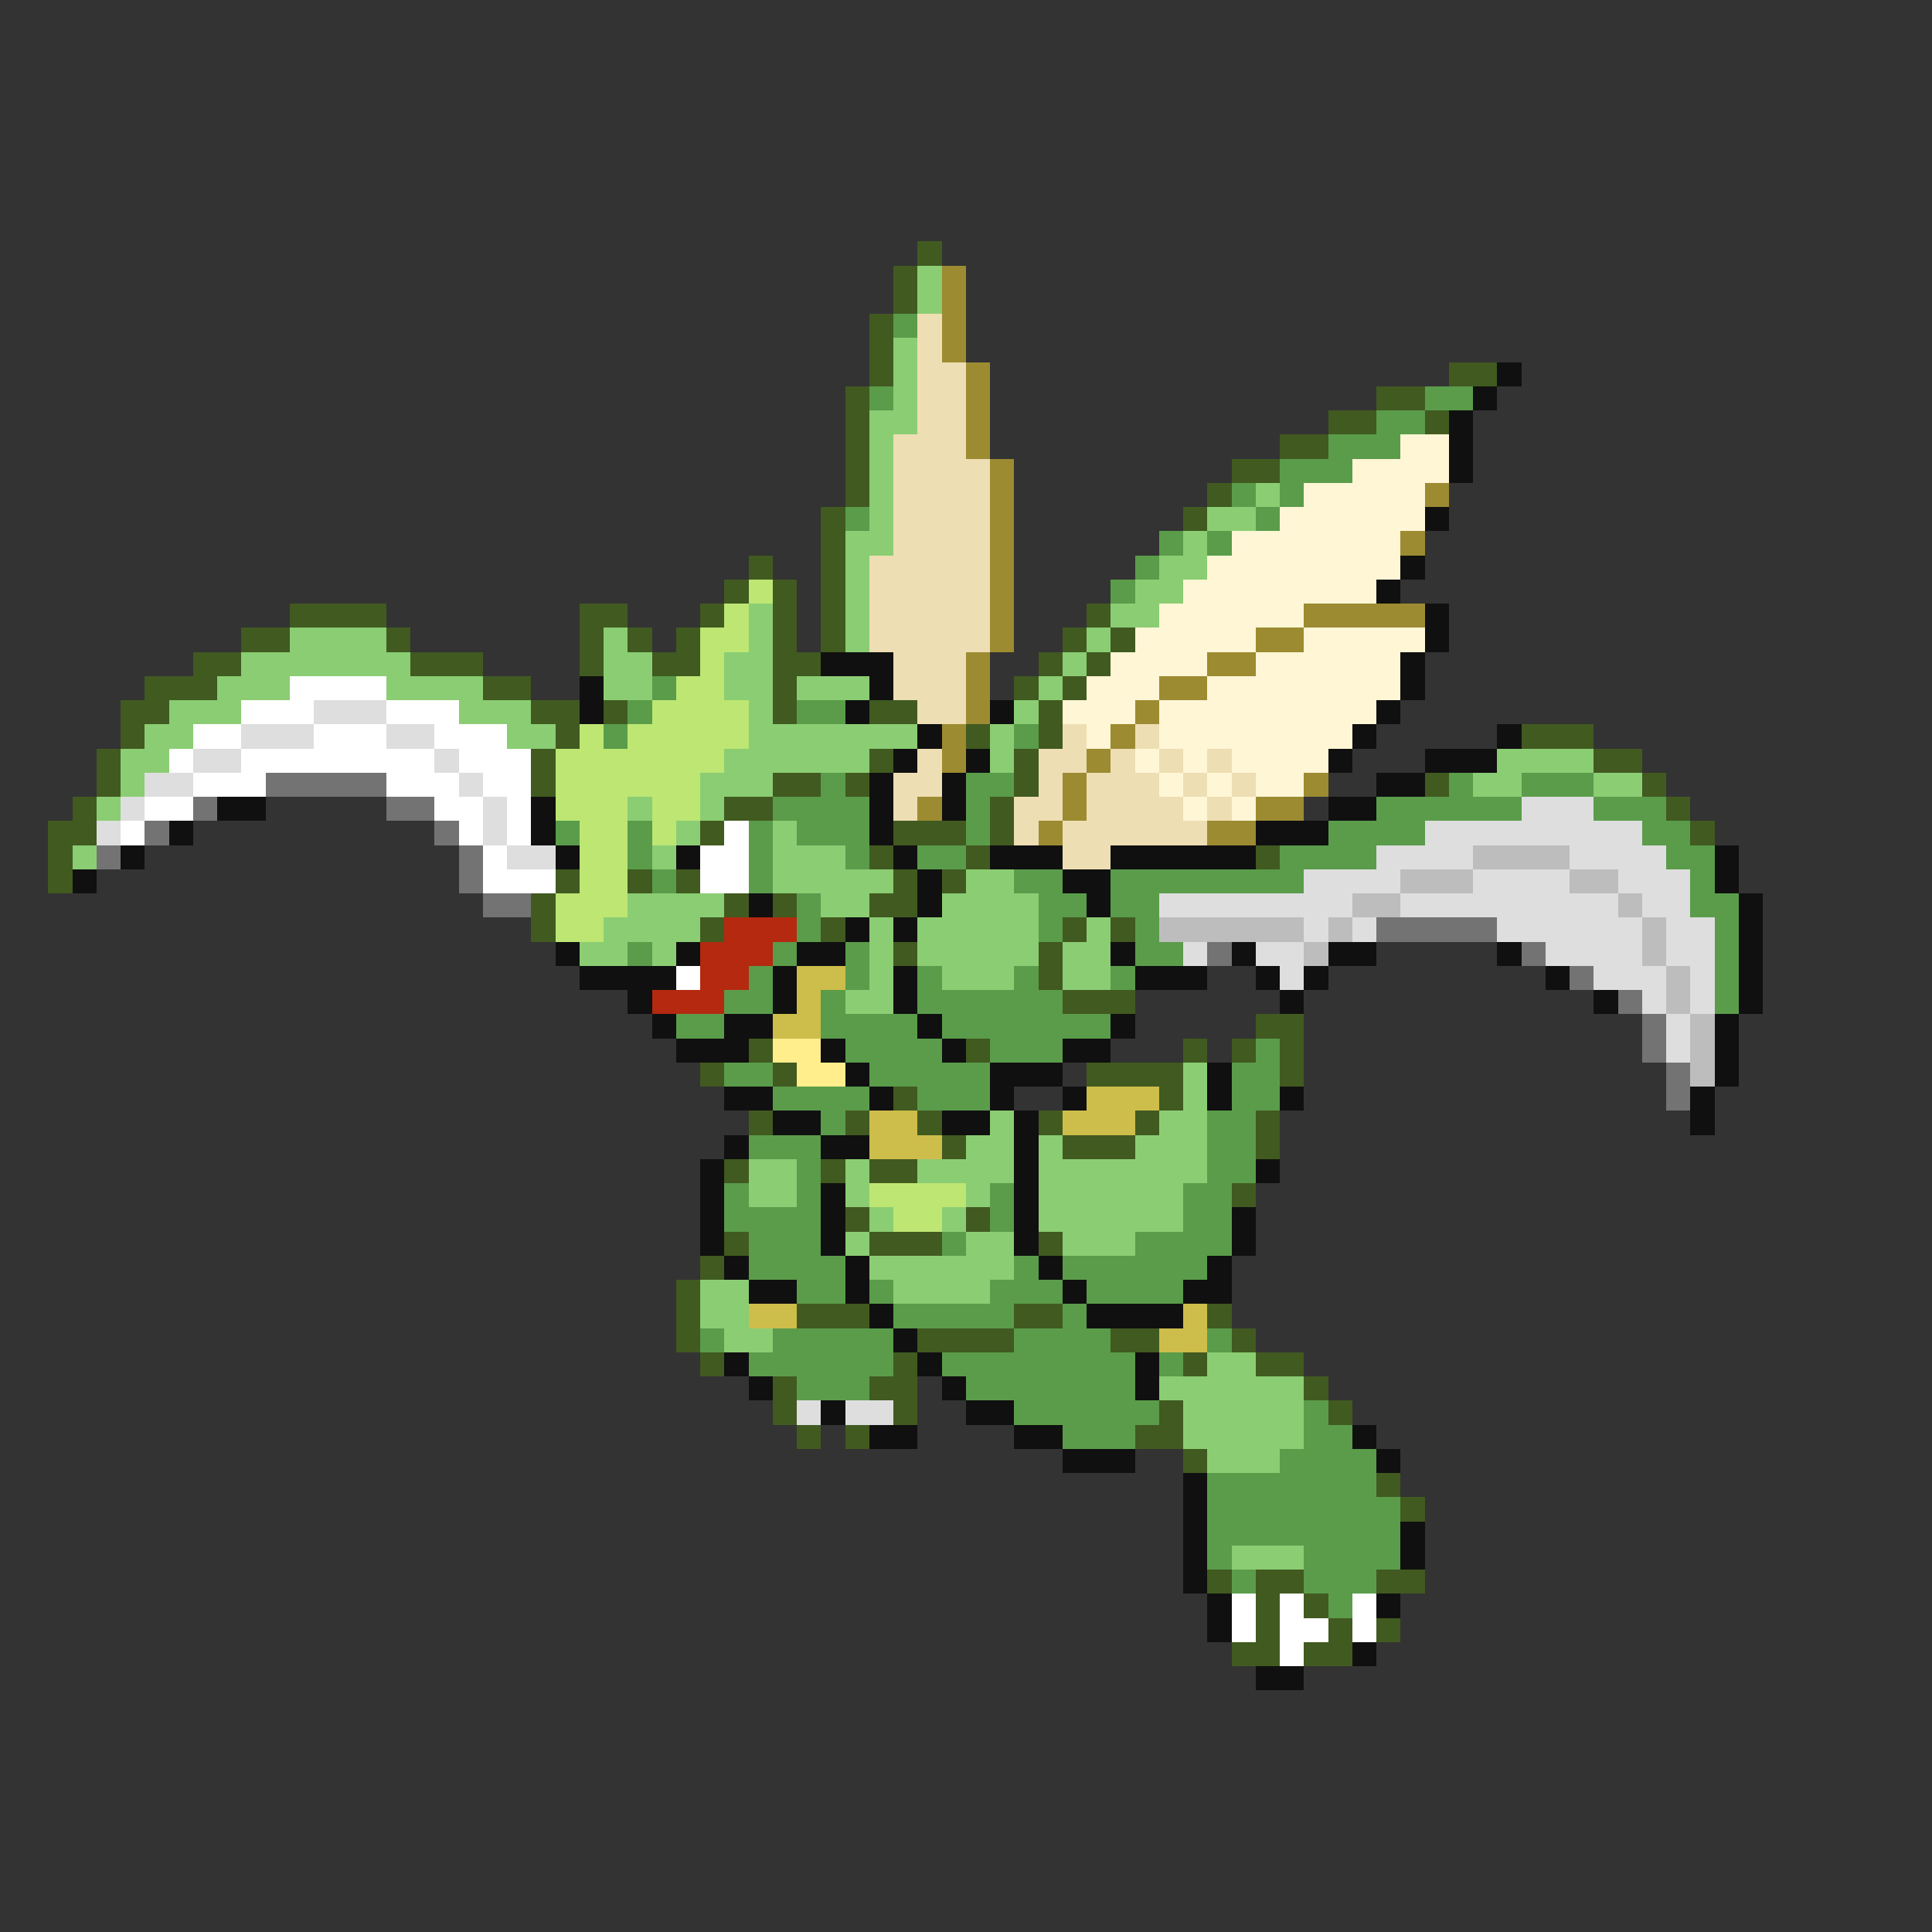 <svg xmlns="http://www.w3.org/2000/svg" viewBox="0 -0.5 80 80" shape-rendering="crispEdges">
<rect x="0" y="-0.5" width="80" height="80" fill="#333333" stroke="none"/>
<path stroke="#415a20" d="M38 10h1M37 11h1M37 12h1M36 13h1M36 14h1M36 15h1M60 15h2M35 16h1M57 16h2M35 17h1M55 17h2M59 17h1M35 18h1M53 18h2M35 19h1M51 19h2M35 20h1M50 20h1M34 21h1M49 21h1M34 22h1M31 23h1M34 23h1M30 24h1M32 24h1M34 24h1M12 25h4M24 25h2M29 25h1M32 25h1M34 25h1M45 25h1M10 26h2M16 26h1M24 26h1M26 26h1M28 26h1M32 26h1M34 26h1M44 26h1M46 26h1M8 27h2M17 27h3M24 27h1M27 27h2M32 27h2M43 27h1M45 27h1M6 28h3M20 28h2M32 28h1M42 28h1M44 28h1M5 29h2M22 29h2M25 29h1M32 29h1M36 29h2M43 29h1M5 30h1M23 30h1M40 30h1M43 30h1M63 30h3M4 31h1M22 31h1M36 31h1M42 31h1M66 31h2M4 32h1M22 32h1M32 32h2M35 32h1M42 32h1M59 32h1M68 32h1M3 33h1M30 33h2M41 33h1M69 33h1M2 34h2M29 34h1M37 34h3M41 34h1M70 34h1M2 35h1M36 35h1M40 35h1M52 35h1M2 36h1M23 36h1M26 36h1M28 36h1M37 36h1M39 36h1M22 37h1M30 37h1M32 37h1M36 37h2M22 38h1M29 38h1M34 38h1M44 38h1M46 38h1M37 39h1M43 39h1M43 40h1M44 41h3M52 42h2M31 43h1M40 43h1M49 43h1M51 43h1M53 43h1M29 44h1M32 44h1M45 44h4M53 44h1M37 45h1M48 45h1M31 46h1M35 46h1M38 46h1M43 46h1M47 46h1M52 46h1M39 47h1M44 47h3M52 47h1M30 48h1M34 48h1M36 48h2M51 49h1M35 50h1M40 50h1M30 51h1M36 51h3M43 51h1M29 52h1M28 53h1M28 54h1M33 54h3M42 54h2M50 54h1M28 55h1M38 55h4M46 55h2M51 55h1M29 56h1M37 56h1M49 56h1M52 56h2M32 57h1M36 57h2M54 57h1M32 58h1M37 58h1M48 58h1M55 58h1M33 59h1M35 59h1M47 59h2M49 60h1M57 61h1M58 62h1M50 65h1M52 65h2M57 65h2M52 66h1M54 66h1M52 67h1M55 67h1M57 67h1M51 68h2M54 68h2" />
<path stroke="#8bcd73" d="M38 11h1M38 12h1M37 14h1M37 15h1M37 16h1M36 17h2M36 18h1M36 19h1M36 20h1M52 20h1M36 21h1M50 21h2M35 22h2M49 22h1M35 23h1M48 23h2M35 24h1M47 24h2M31 25h1M35 25h1M46 25h2M12 26h4M25 26h1M31 26h1M35 26h1M45 26h1M10 27h7M25 27h2M30 27h2M44 27h1M9 28h3M16 28h4M25 28h2M30 28h2M33 28h3M43 28h1M7 29h3M19 29h3M31 29h1M42 29h1M6 30h2M21 30h2M31 30h7M41 30h1M5 31h2M30 31h6M41 31h1M62 31h4M5 32h1M29 32h3M61 32h2M66 32h2M4 33h1M26 33h1M29 33h1M28 34h1M32 34h1M3 35h1M27 35h1M32 35h3M32 36h5M40 36h2M26 37h4M34 37h2M39 37h4M25 38h4M36 38h1M38 38h5M45 38h1M24 39h2M27 39h1M36 39h1M38 39h5M44 39h2M36 40h1M39 40h3M44 40h2M35 41h2M49 44h1M49 45h1M41 46h1M48 46h2M40 47h2M43 47h1M47 47h3M31 48h2M35 48h1M38 48h4M43 48h7M31 49h2M35 49h1M40 49h1M43 49h6M36 50h1M39 50h1M43 50h6M35 51h1M40 51h2M44 51h3M36 52h6M29 53h2M37 53h4M29 54h2M30 55h2M50 56h2M48 57h6M49 58h5M49 59h5M50 60h3M51 64h3" />
<path stroke="#9c8b31" d="M39 11h1M39 12h1M39 13h1M39 14h1M40 15h1M40 16h1M40 17h1M40 18h1M41 19h1M41 20h1M59 20h1M41 21h1M41 22h1M58 22h1M41 23h1M41 24h1M41 25h1M54 25h5M41 26h1M52 26h2M40 27h1M50 27h2M40 28h1M48 28h2M40 29h1M47 29h1M39 30h1M46 30h1M39 31h1M45 31h1M44 32h1M54 32h1M38 33h1M44 33h1M52 33h2M43 34h1M50 34h2" />
<path stroke="#5a9c4a" d="M37 13h1M36 16h1M59 16h2M57 17h2M55 18h3M53 19h3M51 20h1M53 20h1M35 21h1M52 21h1M48 22h1M50 22h1M47 23h1M46 24h1M27 28h1M26 29h1M33 29h2M25 30h1M42 30h1M34 32h1M40 32h2M60 32h1M63 32h3M32 33h4M40 33h1M57 33h6M66 33h3M23 34h1M26 34h1M31 34h1M33 34h3M40 34h1M55 34h4M68 34h2M26 35h1M31 35h1M35 35h1M38 35h2M53 35h4M69 35h2M27 36h1M31 36h1M42 36h2M46 36h8M70 36h1M33 37h1M43 37h2M46 37h2M70 37h2M33 38h1M43 38h1M47 38h1M71 38h1M26 39h1M32 39h1M35 39h1M47 39h2M71 39h1M31 40h1M35 40h1M38 40h1M42 40h1M46 40h1M71 40h1M30 41h2M34 41h1M38 41h6M71 41h1M28 42h2M34 42h4M39 42h7M35 43h4M41 43h3M52 43h1M30 44h2M36 44h5M51 44h2M32 45h4M38 45h3M51 45h2M34 46h1M50 46h2M31 47h3M50 47h2M33 48h1M50 48h2M30 49h1M33 49h1M41 49h1M49 49h2M30 50h4M41 50h1M49 50h2M31 51h3M39 51h1M47 51h4M31 52h4M42 52h1M44 52h6M33 53h2M36 53h1M41 53h3M45 53h4M37 54h5M44 54h1M29 55h1M32 55h5M42 55h4M50 55h1M31 56h6M39 56h8M48 56h1M33 57h3M40 57h7M42 58h6M54 58h1M44 59h3M54 59h2M53 60h4M50 61h7M50 62h8M50 63h8M50 64h1M54 64h4M51 65h1M54 65h3M55 66h1" />
<path stroke="#eedeb4" d="M38 13h1M38 14h1M38 15h2M38 16h2M38 17h2M37 18h3M37 19h4M37 20h4M37 21h4M37 22h4M36 23h5M36 24h5M36 25h5M36 26h5M37 27h3M37 28h3M38 29h2M44 30h1M47 30h1M38 31h1M43 31h2M46 31h1M48 31h1M50 31h1M37 32h2M43 32h1M45 32h3M49 32h1M51 32h1M37 33h1M42 33h2M45 33h4M50 33h1M42 34h1M44 34h6M44 35h2" />
<path stroke="#101010" d="M62 15h1M61 16h1M60 17h1M60 18h1M60 19h1M59 21h1M58 23h1M57 24h1M59 25h1M59 26h1M34 27h3M58 27h1M24 28h1M36 28h1M58 28h1M24 29h1M35 29h1M41 29h1M57 29h1M38 30h1M56 30h1M62 30h1M37 31h1M40 31h1M55 31h1M59 31h3M36 32h1M39 32h1M57 32h2M9 33h2M22 33h1M36 33h1M39 33h1M55 33h2M7 34h1M22 34h1M36 34h1M52 34h3M5 35h1M23 35h1M28 35h1M37 35h1M41 35h3M46 35h6M71 35h1M3 36h1M38 36h1M44 36h2M71 36h1M31 37h1M38 37h1M45 37h1M72 37h1M35 38h1M37 38h1M72 38h1M23 39h1M28 39h1M33 39h2M46 39h1M51 39h1M55 39h2M62 39h1M72 39h1M24 40h4M32 40h1M37 40h1M47 40h3M52 40h1M54 40h1M64 40h1M72 40h1M26 41h1M32 41h1M37 41h1M53 41h1M66 41h1M72 41h1M27 42h1M30 42h2M38 42h1M46 42h1M71 42h1M28 43h3M34 43h1M39 43h1M44 43h2M71 43h1M35 44h1M41 44h3M50 44h1M71 44h1M30 45h2M36 45h1M41 45h1M44 45h1M50 45h1M53 45h1M70 45h1M32 46h2M39 46h2M42 46h1M70 46h1M30 47h1M34 47h2M42 47h1M29 48h1M42 48h1M52 48h1M29 49h1M34 49h1M42 49h1M29 50h1M34 50h1M42 50h1M51 50h1M29 51h1M34 51h1M42 51h1M51 51h1M30 52h1M35 52h1M43 52h1M50 52h1M31 53h2M35 53h1M44 53h1M49 53h2M36 54h1M45 54h4M37 55h1M30 56h1M38 56h1M47 56h1M31 57h1M39 57h1M47 57h1M34 58h1M40 58h2M36 59h2M42 59h2M56 59h1M44 60h3M57 60h1M49 61h1M49 62h1M49 63h1M58 63h1M49 64h1M58 64h1M49 65h1M50 66h1M57 66h1M50 67h1M56 68h1M52 69h2" />
<path stroke="#fff6d5" d="M58 18h2M56 19h4M54 20h5M53 21h6M51 22h7M50 23h8M49 24h8M48 25h6M47 26h5M54 26h5M46 27h4M52 27h6M45 28h3M50 28h8M44 29h3M48 29h9M45 30h1M48 30h8M47 31h1M49 31h1M51 31h4M48 32h1M50 32h1M52 32h2M49 33h1M51 33h1" />
<path stroke="#bde673" d="M31 24h1M30 25h1M29 26h2M29 27h1M28 28h2M27 29h4M24 30h1M26 30h5M23 31h7M23 32h6M23 33h3M27 33h2M24 34h2M27 34h1M24 35h2M24 36h2M23 37h3M23 38h2M36 49h4M37 50h2" />
<path stroke="#ffffff" d="M12 28h4M10 29h3M16 29h3M8 30h2M13 30h3M18 30h3M7 31h1M10 31h8M19 31h3M8 32h3M16 32h3M20 32h2M6 33h2M18 33h2M21 33h1M5 34h1M19 34h1M21 34h1M30 34h1M20 35h1M29 35h2M20 36h3M29 36h2M28 40h1M51 66h1M53 66h1M56 66h1M51 67h1M53 67h2M56 67h1M53 68h1" />
<path stroke="#dedede" d="M13 29h3M10 30h3M16 30h2M8 31h2M18 31h1M6 32h2M19 32h1M5 33h1M20 33h1M63 33h3M4 34h1M20 34h1M59 34h9M21 35h2M57 35h4M65 35h4M54 36h4M61 36h4M67 36h3M48 37h8M58 37h9M68 37h2M54 38h1M56 38h1M62 38h6M69 38h2M49 39h1M52 39h2M64 39h4M69 39h2M53 40h1M66 40h3M70 40h1M68 41h1M70 41h1M69 42h1M69 43h1M33 58h1M35 58h2" />
<path stroke="#737373" d="M11 32h5M8 33h1M16 33h2M6 34h1M18 34h1M4 35h1M19 35h1M19 36h1M20 37h2M57 38h5M50 39h1M63 39h1M65 40h1M67 41h1M68 42h1M68 43h1M69 44h1M69 45h1" />
<path stroke="#bdbdbd" d="M61 35h4M58 36h3M65 36h2M56 37h2M67 37h1M48 38h6M55 38h1M68 38h1M54 39h1M68 39h1M69 40h1M69 41h1M70 42h1M70 43h1M70 44h1" />
<path stroke="#b42910" d="M30 38h3M29 39h3M29 40h2M27 41h3" />
<path stroke="#cdbd4a" d="M33 40h2M33 41h1M32 42h2M45 45h3M36 46h2M44 46h3M36 47h3M31 54h2M49 54h1M48 55h2" />
<path stroke="#ffee8b" d="M32 43h2M33 44h2" />
</svg>